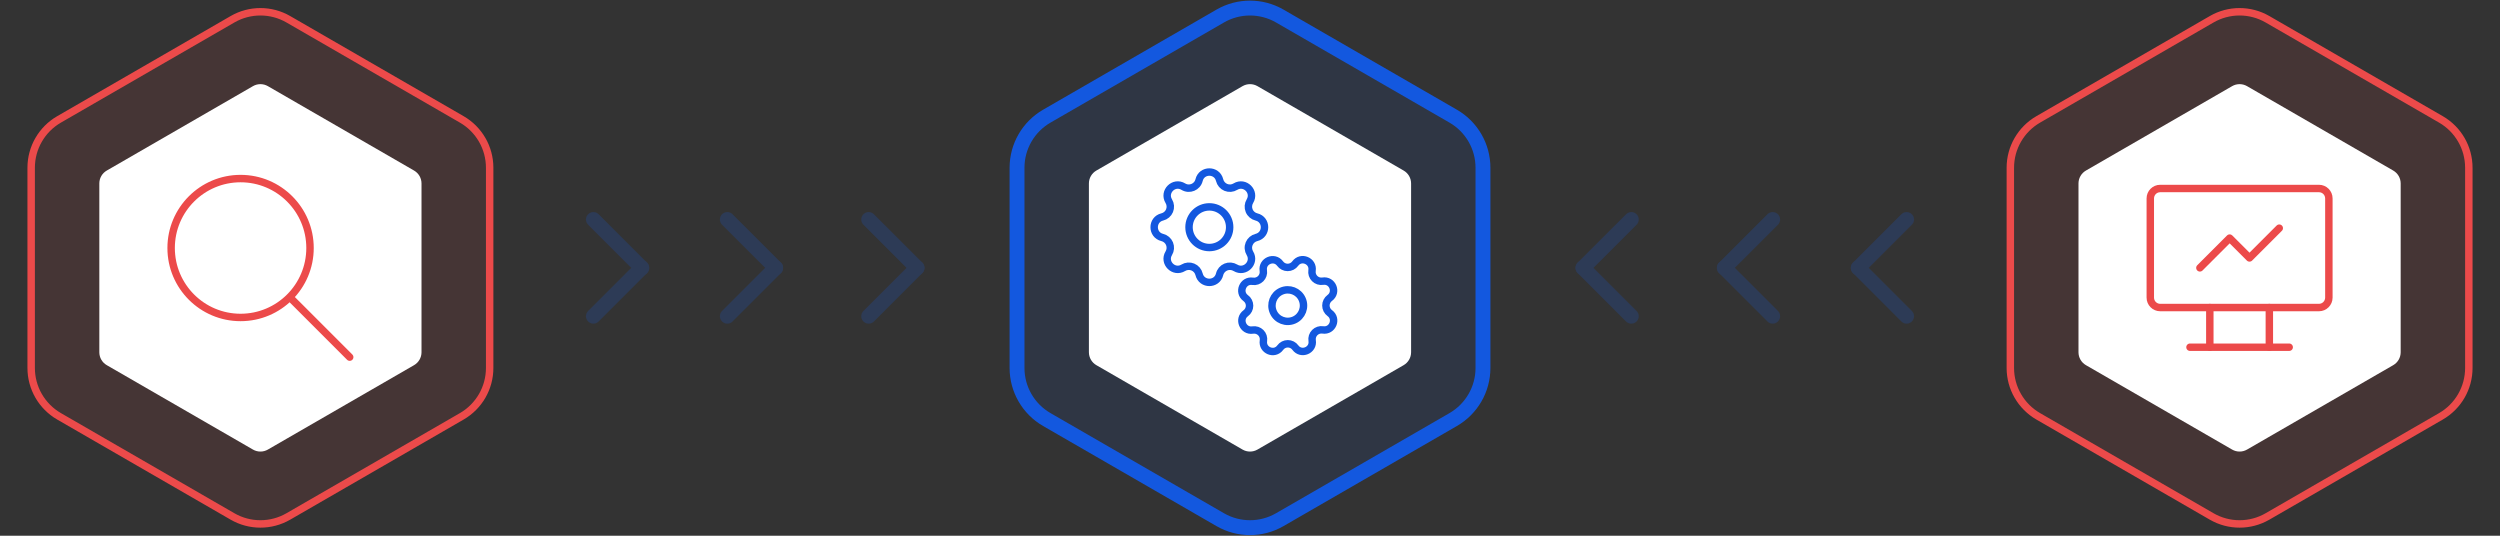 <svg width="336" height="72" viewBox="0 0 336 72" fill="none" xmlns="http://www.w3.org/2000/svg">
<rect x="0" y="0" width="336" height="72" fill="#333333" stroke="none"/>
<g opacity="0.2">
<path d="M79.75 42.5L86.25 36" stroke="#1358DF" stroke-width="2" stroke-linecap="round" stroke-linejoin="round"/>
<path d="M79.75 29.5L86.25 36" stroke="#1358DF" stroke-width="2" stroke-linecap="round" stroke-linejoin="round"/>
<path d="M97.75 42.5L104.25 36" stroke="#1358DF" stroke-width="2" stroke-linecap="round" stroke-linejoin="round"/>
<path d="M97.75 29.5L104.25 36" stroke="#1358DF" stroke-width="2" stroke-linecap="round" stroke-linejoin="round"/>
<path d="M116.75 42.5L123.25 36" stroke="#1358DF" stroke-width="2" stroke-linecap="round" stroke-linejoin="round"/>
<path d="M116.75 29.5L123.25 36" stroke="#1358DF" stroke-width="2" stroke-linecap="round" stroke-linejoin="round"/>
</g>
<g opacity="0.2">
<path d="M256.25 29.5L249.75 36" stroke="#1358DF" stroke-width="2" stroke-linecap="round" stroke-linejoin="round"/>
<path d="M256.25 42.5L249.75 36" stroke="#1358DF" stroke-width="2" stroke-linecap="round" stroke-linejoin="round"/>
<path d="M238.25 29.5L231.75 36" stroke="#1358DF" stroke-width="2" stroke-linecap="round" stroke-linejoin="round"/>
<path d="M238.25 42.5L231.75 36" stroke="#1358DF" stroke-width="2" stroke-linecap="round" stroke-linejoin="round"/>
<path d="M219.25 29.5L212.75 36" stroke="#1358DF" stroke-width="2" stroke-linecap="round" stroke-linejoin="round"/>
<path d="M219.25 42.5L212.75 36" stroke="#1358DF" stroke-width="2" stroke-linecap="round" stroke-linejoin="round"/>
</g>
<path d="M172 2.155C169.525 0.726 166.475 0.726 164 2.155L140.689 15.613C138.214 17.042 136.689 19.683 136.689 22.541V49.459C136.689 52.317 138.214 54.958 140.689 56.387L164 69.845C166.475 71.274 169.525 71.274 172 69.845L195.311 56.387C197.786 54.958 199.311 52.317 199.311 49.459V22.541C199.311 19.683 197.786 17.042 195.311 15.613L172 2.155Z" fill="#1358DF" fill-opacity="0.1" stroke="#1358DF" stroke-width="2"/>
<path d="M38.75 2.588C36.429 1.248 33.571 1.248 31.25 2.588L7.939 16.046C5.619 17.386 4.189 19.862 4.189 22.541V49.459C4.189 52.138 5.619 54.614 7.939 55.954L31.25 69.412C33.571 70.752 36.429 70.752 38.75 69.412L62.061 55.954C64.381 54.614 65.811 52.138 65.811 49.459V22.541C65.811 19.862 64.381 17.386 62.061 16.046L38.75 2.588Z" fill="#EC4A4A" fill-opacity="0.1" stroke="#EC4A4A"/>
<path d="M304.75 2.588C302.429 1.248 299.571 1.248 297.25 2.588L273.939 16.046C271.619 17.386 270.189 19.862 270.189 22.541V49.459C270.189 52.138 271.619 54.614 273.939 55.954L297.25 69.412C299.571 70.752 302.429 70.752 304.75 69.412L328.061 55.954C330.381 54.614 331.811 52.138 331.811 49.459V22.541C331.811 19.862 330.381 17.386 328.061 16.046L304.75 2.588Z" fill="#EC4A4A" fill-opacity="0.1" stroke="#EC4A4A"/>
<path d="M167 11.577C167.619 11.22 168.381 11.22 169 11.577L188.651 22.923C189.269 23.28 189.651 23.94 189.651 24.655V47.345C189.651 48.06 189.269 48.72 188.651 49.077L169 60.423C168.381 60.78 167.619 60.78 167 60.423L147.349 49.077C146.731 48.72 146.349 48.06 146.349 47.345V24.655C146.349 23.94 146.731 23.28 147.349 22.923L167 11.577Z" fill="white"/>
<path d="M34 11.577C34.619 11.22 35.381 11.22 36 11.577L55.651 22.923C56.269 23.28 56.651 23.94 56.651 24.655V47.345C56.651 48.06 56.269 48.72 55.651 49.077L36 60.423C35.381 60.78 34.619 60.78 34 60.423L14.349 49.077C13.731 48.72 13.349 48.06 13.349 47.345V24.655C13.349 23.94 13.731 23.28 14.349 22.923L34 11.577Z" fill="white"/>
<path d="M300 11.577C300.619 11.22 301.381 11.22 302 11.577L321.651 22.923C322.269 23.28 322.651 23.94 322.651 24.655V47.345C322.651 48.06 322.269 48.72 321.651 49.077L302 60.423C301.381 60.78 300.619 60.78 300 60.423L280.349 49.077C279.731 48.72 279.349 48.06 279.349 47.345V24.655C279.349 23.94 279.731 23.28 280.349 22.923L300 11.577Z" fill="white"/>
<path d="M32.333 42.667C37.488 42.667 41.667 38.488 41.667 33.333C41.667 28.179 37.488 24 32.333 24C27.179 24 23 28.179 23 33.333C23 38.488 27.179 42.667 32.333 42.667Z" stroke="#EC4A4A" stroke-linecap="round" stroke-linejoin="round"/>
<path d="M47 48L39 40" stroke="#EC4A4A" stroke-linecap="round" stroke-linejoin="round"/>
<path d="M161.156 24.207C161.507 22.76 163.565 22.76 163.916 24.207C163.968 24.424 164.072 24.626 164.217 24.796C164.362 24.966 164.546 25.099 164.752 25.185C164.959 25.27 165.183 25.306 165.406 25.289C165.629 25.271 165.845 25.202 166.035 25.085C167.307 24.311 168.762 25.766 167.988 27.038C167.872 27.229 167.802 27.444 167.785 27.667C167.768 27.89 167.803 28.114 167.889 28.32C167.974 28.526 168.107 28.71 168.277 28.855C168.447 29.001 168.648 29.104 168.865 29.157C170.312 29.508 170.312 31.566 168.865 31.917C168.648 31.969 168.446 32.072 168.276 32.218C168.106 32.363 167.973 32.547 167.888 32.753C167.802 32.96 167.766 33.184 167.784 33.407C167.801 33.63 167.871 33.846 167.987 34.036C168.762 35.308 167.307 36.763 166.035 35.989C165.844 35.873 165.628 35.803 165.405 35.786C165.183 35.769 164.959 35.804 164.752 35.89C164.546 35.975 164.363 36.108 164.217 36.278C164.072 36.448 163.968 36.649 163.916 36.866C163.565 38.313 161.507 38.313 161.156 36.866C161.103 36.649 161 36.447 160.854 36.277C160.709 36.107 160.526 35.974 160.319 35.889C160.112 35.803 159.889 35.767 159.666 35.785C159.443 35.802 159.227 35.872 159.036 35.988C157.765 36.763 156.309 35.308 157.084 34.036C157.2 33.845 157.269 33.629 157.287 33.406C157.304 33.184 157.268 32.96 157.183 32.753C157.097 32.547 156.964 32.364 156.795 32.218C156.625 32.073 156.423 31.97 156.206 31.917C154.759 31.566 154.759 29.508 156.206 29.157C156.423 29.104 156.625 29.001 156.795 28.855C156.965 28.71 157.098 28.527 157.184 28.32C157.269 28.113 157.305 27.89 157.288 27.667C157.27 27.444 157.201 27.228 157.084 27.037C156.31 25.766 157.765 24.31 159.037 25.084C159.861 25.585 160.928 25.142 161.156 24.207Z" stroke="#1358DF" stroke-linecap="round" stroke-linejoin="round"/>
<path d="M169.789 36.368C169.584 35.065 171.267 34.365 172.046 35.428C172.163 35.588 172.316 35.718 172.493 35.807C172.669 35.897 172.865 35.943 173.063 35.943C173.261 35.943 173.456 35.896 173.632 35.806C173.809 35.716 173.961 35.585 174.078 35.425C174.854 34.359 176.539 35.053 176.339 36.357C176.309 36.553 176.325 36.752 176.387 36.941C176.448 37.129 176.554 37.299 176.694 37.439C176.834 37.579 177.005 37.683 177.193 37.745C177.382 37.806 177.582 37.822 177.777 37.791C179.079 37.585 179.78 39.268 178.716 40.047C178.557 40.164 178.427 40.317 178.337 40.494C178.248 40.671 178.201 40.866 178.202 41.064C178.202 41.262 178.249 41.457 178.339 41.634C178.429 41.81 178.56 41.963 178.72 42.079C179.785 42.855 179.091 44.54 177.788 44.34C177.592 44.31 177.392 44.326 177.204 44.388C177.016 44.45 176.845 44.555 176.706 44.695C176.566 44.835 176.461 45.007 176.4 45.195C176.339 45.383 176.323 45.583 176.354 45.778C176.559 47.081 174.877 47.781 174.097 46.718C173.98 46.558 173.827 46.428 173.651 46.339C173.474 46.249 173.279 46.203 173.081 46.203C172.883 46.203 172.687 46.251 172.511 46.34C172.335 46.431 172.182 46.561 172.066 46.721C171.29 47.787 169.604 47.093 169.805 45.789C169.835 45.593 169.818 45.394 169.757 45.206C169.695 45.017 169.59 44.847 169.45 44.707C169.309 44.567 169.138 44.463 168.95 44.401C168.762 44.34 168.562 44.325 168.366 44.355C167.064 44.561 166.364 42.878 167.427 42.099C167.587 41.982 167.717 41.829 167.806 41.652C167.896 41.475 167.942 41.28 167.942 41.082C167.941 40.884 167.894 40.689 167.804 40.512C167.714 40.336 167.584 40.183 167.424 40.067C166.358 39.291 167.052 37.606 168.356 37.806C169.2 37.935 169.922 37.209 169.789 36.368Z" stroke="#1358DF" stroke-linecap="round" stroke-linejoin="round"/>
<path d="M162.536 33.269C164.045 33.269 165.268 32.046 165.268 30.537C165.268 29.028 164.045 27.805 162.536 27.805C161.028 27.805 159.805 29.028 159.805 30.537C159.805 32.046 161.028 33.269 162.536 33.269Z" stroke="#1358DF" stroke-linecap="round" stroke-linejoin="round"/>
<path d="M173.935 43.01C175.005 42.534 175.486 41.28 175.009 40.211C174.533 39.141 173.28 38.66 172.21 39.137C171.141 39.613 170.66 40.866 171.136 41.936C171.612 43.005 172.865 43.486 173.935 43.01Z" stroke="#1358DF" stroke-linecap="round" stroke-linejoin="round"/>
<path d="M311.667 25.334H290.333C289.597 25.334 289 25.93 289 26.667V40C289 40.736 289.597 41.334 290.333 41.334H311.667C312.403 41.334 313 40.736 313 40V26.667C313 25.93 312.403 25.334 311.667 25.334Z" stroke="#EC4A4A" stroke-linecap="round" stroke-linejoin="round"/>
<path d="M294.334 46.666H307.667" stroke="#EC4A4A" stroke-linecap="round" stroke-linejoin="round"/>
<path d="M297 41.334V46.667" stroke="#EC4A4A" stroke-linecap="round" stroke-linejoin="round"/>
<path d="M305 41.334V46.667" stroke="#EC4A4A" stroke-linecap="round" stroke-linejoin="round"/>
<path d="M295.666 36L299.666 32L302.333 34.666L306.333 30.666" stroke="#EC4A4A" stroke-linecap="round" stroke-linejoin="round"/>
</svg>
